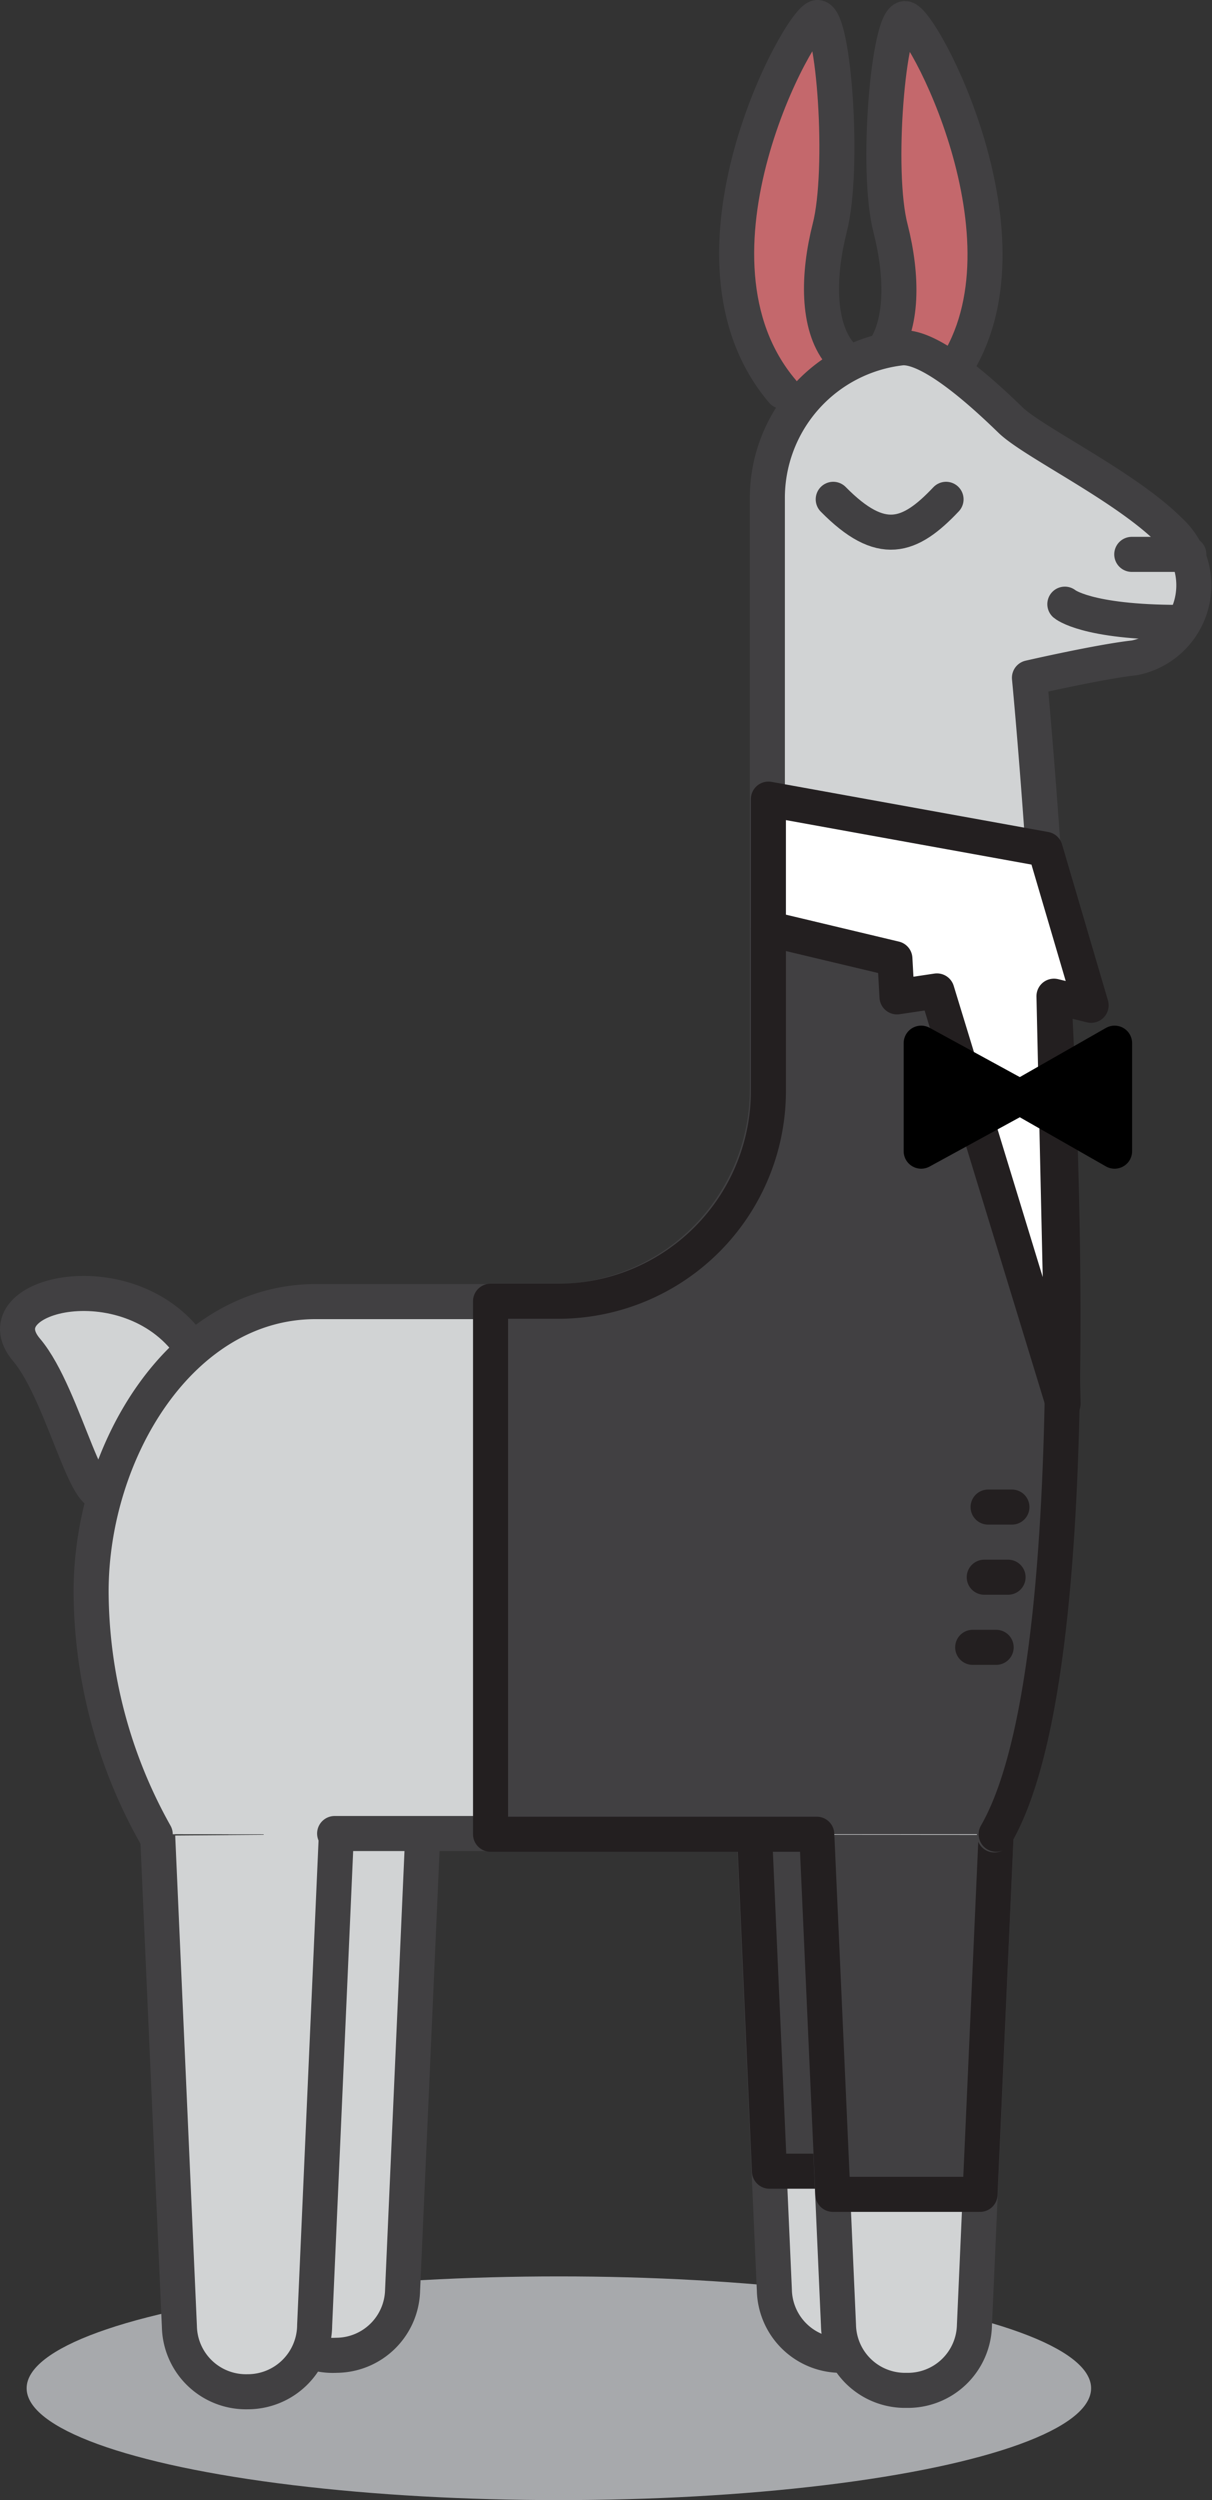 <svg id="llama-suit" xmlns="http://www.w3.org/2000/svg" viewBox="0 0 34.59 71.3">
  <rect x="0" y="0" width="34.59" height="71.3" fill="#333333" stroke="none"/>
  <defs>
    <style>
      .cls-1 {
        fill: #a7a9ac;
      }

      .cls-2 {
        fill: #d1d3d4;
      }

      .cls-2, .cls-4, .cls-5 {
        stroke: #414042;
      }

      .cls-2, .cls-3, .cls-4, .cls-5, .cls-6, .cls-7, .cls-8 {
        stroke-linecap: round;
        stroke-linejoin: round;
      }

      .cls-3 {
        fill: #414042;
      }

      .cls-3, .cls-6, .cls-7 {
        stroke: #231f20;
      }

      .cls-4 {
        fill: #c4686c;
      }

      .cls-5, .cls-7 {
        fill: none;
      }

      .cls-6 {
        fill: #fff;
      }

      .cls-8 {
        stroke: #000;
      }
    </style>
  </defs>
  <title>llama-fancy2</title>
  <ellipse id="shadow" class="cls-1" cx="15.95" cy="68.11" rx="15.19" ry="3.19"/>
  <g id="llama-2">
    <g id="legs">
      <g id="legs-rear">
        <path id="leg-rear-right" class="cls-2" d="M35.51,58.66l-.62,14A1.9,1.9,0,0,1,33,74.52h0A1.9,1.9,0,0,1,31,72.66l-.62-14" transform="translate(-23.4 -7.35)"/>
        <path id="leg-rear-left" class="cls-2" d="M33,59.66l-.62,14a1.91,1.91,0,0,1-1.92,1.9h0a1.9,1.9,0,0,1-1.94-1.86l-.62-14" transform="translate(-23.4 -7.35)"/>
      </g>
      <g id="legs-front">
        <g id="leg-front-left">
          <path id="leg-front-left-2" class="cls-2" d="M50,58.66l-.62,14a1.9,1.9,0,0,1-1.94,1.86h0a1.9,1.9,0,0,1-1.94-1.86l-.62-14" transform="translate(-23.4 -7.35)"/>
          <polyline id="pantleg-front-left" class="cls-3" points="21.49 51.29 21.96 61.92 26.14 61.92 26.61 51.29"/>
        </g>
        <g id="leg-front-right">
          <path id="leg-front-right-2" class="cls-2" d="M51.83,59.66l-.62,14a1.9,1.9,0,0,1-1.94,1.86h0a1.9,1.9,0,0,1-1.94-1.86l-.62-14" transform="translate(-23.4 -7.35)"/>
          <polyline id="pantleg-front-right" class="cls-3" points="23.31 52.29 23.77 62.58 27.97 62.58 28.43 52.29"/>
        </g>
      </g>
    </g>
    <g id="tail-g">
      <path id="tail" class="cls-2" d="M28.91,45.85c-1.71-2.63-6.12-1.61-4.75,0C25.28,47.17,26,51,26.54,49.63" transform="translate(-23.4 -7.35)"/>
    </g>
    <g id="ear-g">
      <path id="ear-right" class="cls-4" d="M45.73,18.51c-3.25-3.83.53-10.66,1-10.66s.78,4.34.35,6c-.34,1.34-.36,2.77.27,3.56" transform="translate(-23.4 -7.35)"/>
    </g>
    <path id="ear-left" class="cls-4" d="M50.63,17.88c2.45-3.68-.93-10-1.4-10s-.85,4.34-.41,6c.34,1.34.36,2.77-.27,3.56" transform="translate(-23.4 -7.35)"/>
    <path id="body" class="cls-2" d="M27.83,59.66A14.23,14.23,0,0,1,26,52.74c0-4,2.57-8.27,6.41-8.27h6.83a6.06,6.06,0,0,0,6.06-6.06h0V21.58a4.31,4.31,0,0,1,3.83-4.31c.87-.07,2.46,1.43,3.11,2.06s3.28,1.89,4.54,3.15a2.11,2.11,0,0,1-1,3.63c-1,.11-3,.57-3,.57s2.59,26.8-1,33" transform="translate(-23.4 -7.35)"/>
    <path id="eyebrow" class="cls-5" d="M47.18,21.59c1.37,1.39,2.18,1.1,3.22,0" transform="translate(-23.4 -7.35)"/>
    <path id="mouth" class="cls-5" d="M57.05,25.1c-2.66,0-3.26-.52-3.26-.52" transform="translate(-23.4 -7.35)"/>
    <line id="nose" class="cls-5" x1="33.93" y1="15.81" x2="32.3" y2="15.81"/>
    <line class="cls-5" x1="23.31" y1="52.29" x2="9.55" y2="52.29"/>
  </g>
  <g id="suit">
    <path id="jacket" class="cls-3" d="M51.83,59.66c2.22-3.84,2.08-15.51,1.65-23.88h0l-8.15-1.94V38.4a6,6,0,0,1-6,6.06H37.4V59.66h9.31" transform="translate(-23.4 -7.35)"/>
    <polyline id="shirt" class="cls-6" points="21.93 26.48 21.93 22.79 29.83 24.22 31.14 28.67 30.08 28.41 30.34 40.03 26.74 28.26 25.6 28.43 25.54 27.34 21.93 26.48"/>
    <line id="button1" class="cls-7" x1="28.88" y1="42.98" x2="28.2" y2="42.98"/>
    <line id="button2" class="cls-7" x1="28.77" y1="44.98" x2="28.09" y2="44.98"/>
    <line id="button3" class="cls-7" x1="28.43" y1="46.98" x2="27.76" y2="46.98"/>
    <g id="tie">
      <polygon class="cls-8" points="26.29 32.83 29.11 31.29 26.29 29.75 26.29 32.83"/>
      <polygon class="cls-8" points="29.11 31.29 31.81 32.83 31.81 29.75 29.11 31.29"/>
    </g>
  </g>
</svg>
